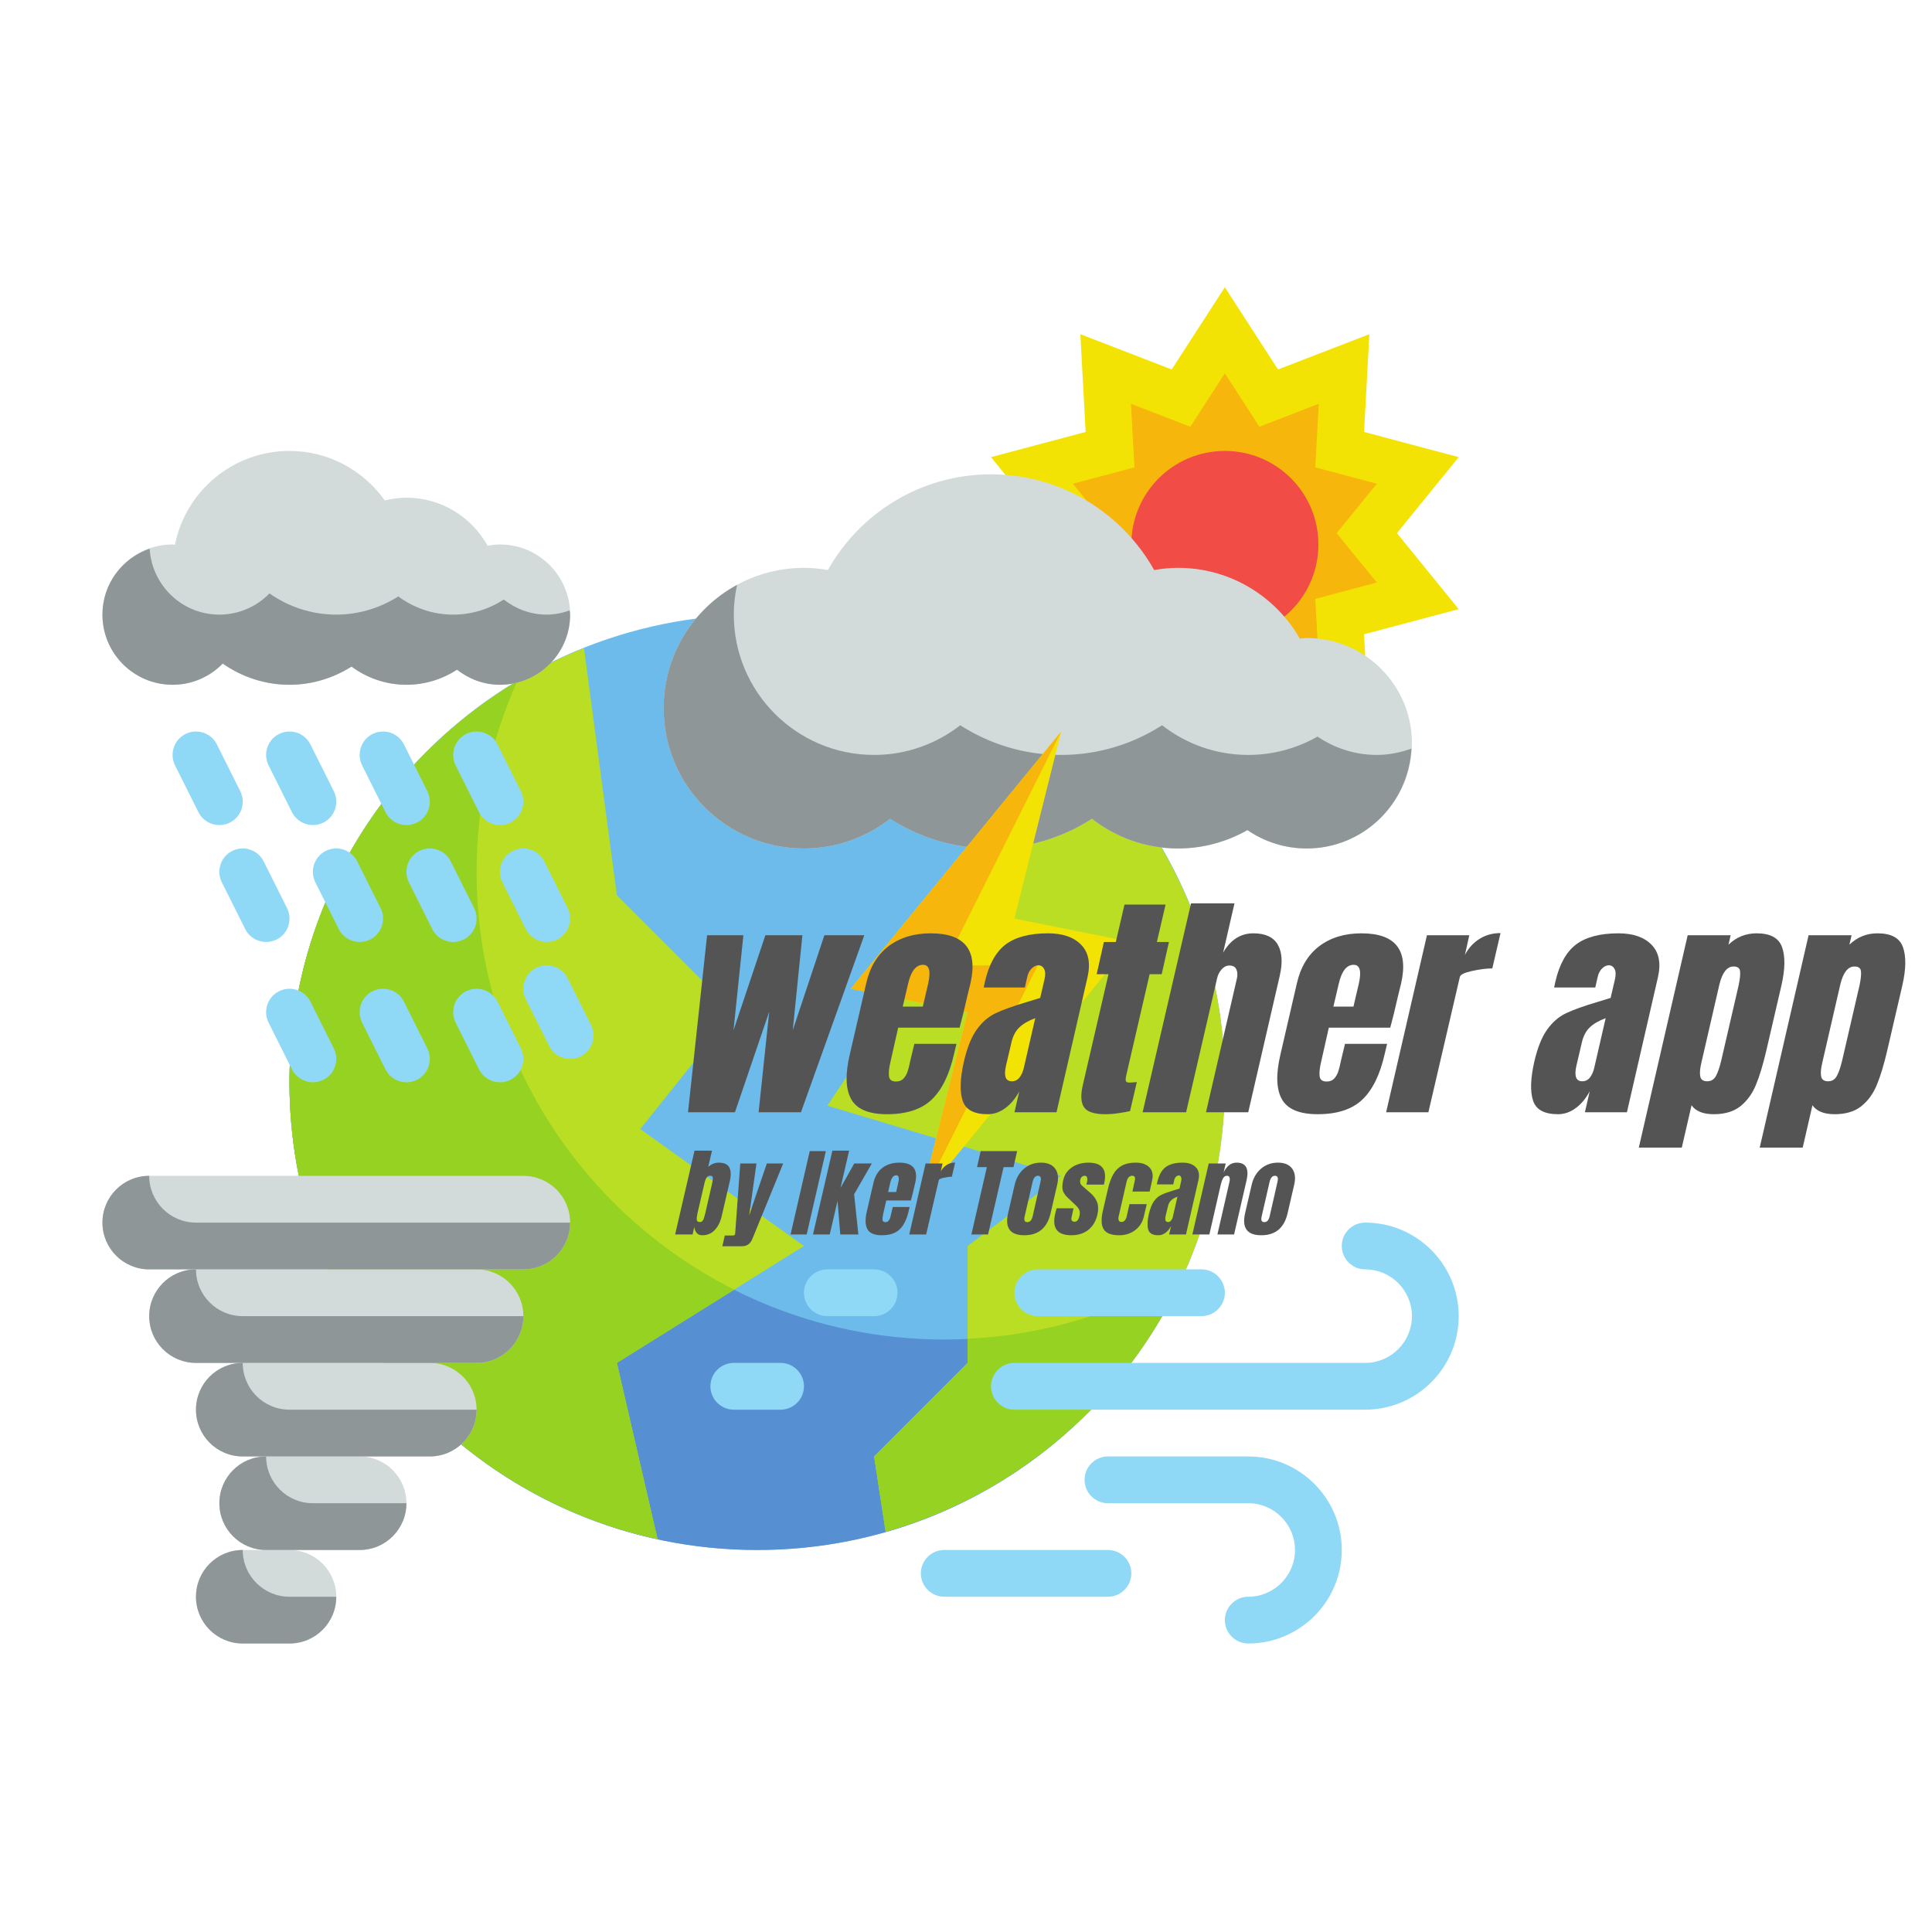 <svg xmlns="http://www.w3.org/2000/svg" xmlns:xlink="http://www.w3.org/1999/xlink" width="500" zoomAndPan="magnify" viewBox="0 0 375 375" height="500" preserveAspectRatio="xMidYMid meet" version="1.0"><defs><g/><clipPath id="a06b0ecc42"><path d="M 192 55.754 L 283.133 55.754 L 283.133 152 L 192 152 Z M 192 55.754 " clip-rule="nonzero"/></clipPath><clipPath id="2a440151fd"><path d="M 19.883 228 L 111 228 L 111 247 L 19.883 247 Z M 19.883 228 " clip-rule="nonzero"/></clipPath><clipPath id="6a1630b2fa"><path d="M 38 300 L 66 300 L 66 319.004 L 38 319.004 Z M 38 300 " clip-rule="nonzero"/></clipPath><clipPath id="d662f4ed18"><path d="M 19.883 228 L 111 228 L 111 247 L 19.883 247 Z M 19.883 228 " clip-rule="nonzero"/></clipPath><clipPath id="d3cf5753a7"><path d="M 38 300 L 66 300 L 66 319.004 L 38 319.004 Z M 38 300 " clip-rule="nonzero"/></clipPath><clipPath id="973714dcc9"><path d="M 19.883 87 L 111 87 L 111 133 L 19.883 133 Z M 19.883 87 " clip-rule="nonzero"/></clipPath><clipPath id="6f0e67c8af"><path d="M 19.883 106 L 111 106 L 111 133 L 19.883 133 Z M 19.883 106 " clip-rule="nonzero"/></clipPath><clipPath id="659435d23d"><path d="M 192 237 L 283.133 237 L 283.133 274 L 192 274 Z M 192 237 " clip-rule="nonzero"/></clipPath><clipPath id="1868c515bd"><path d="M 210 282 L 261 282 L 261 319.004 L 210 319.004 Z M 210 282 " clip-rule="nonzero"/></clipPath></defs><path fill="#6dbbea" d="M 237.746 210.074 C 237.746 260.215 197.109 300.852 146.969 300.852 C 96.828 300.852 56.191 260.215 56.191 210.074 C 56.191 159.934 96.828 119.297 146.969 119.297 C 197.109 119.297 237.746 159.934 237.746 210.074 " fill-opacity="1" fill-rule="nonzero"/><path fill="#578fd3" d="M 183.277 260 C 133.141 260 92.504 219.363 92.504 169.227 C 92.504 156.035 95.375 143.551 100.43 132.242 C 73.957 148.09 56.191 176.973 56.191 210.074 C 56.191 260.215 96.828 300.852 146.969 300.852 C 183.918 300.852 215.652 278.742 229.82 247.059 C 216.203 255.23 200.316 260 183.277 260 " fill-opacity="1" fill-rule="nonzero"/><path fill="#b9de23" d="M 208.188 143.199 L 160.586 214.613 L 205.973 228.23 L 187.816 241.844 L 187.816 264.539 L 169.664 282.695 L 171.914 297.305 C 209.891 286.453 237.746 251.543 237.746 210.074 C 237.746 183.566 226.309 159.793 208.188 143.199 " fill-opacity="1" fill-rule="nonzero"/><path fill="#b9de23" d="M 56.191 210.074 C 56.191 253.566 86.793 289.875 127.625 298.738 L 119.734 264.539 L 156.047 241.844 L 124.273 219.152 L 142.43 196.457 L 119.734 173.762 L 113.352 125.805 C 79.879 139.172 56.191 171.832 56.191 210.074 " fill-opacity="1" fill-rule="nonzero"/><path fill="#95d221" d="M 229.855 247.109 C 219.004 271.348 197.801 289.91 171.879 297.305 L 169.664 282.695 L 187.816 264.539 L 187.816 259.859 C 203.117 259.133 217.461 254.594 229.855 247.109 " fill-opacity="1" fill-rule="nonzero"/><path fill="#95d221" d="M 119.734 264.539 L 127.625 298.723 C 86.777 289.875 56.191 253.566 56.191 210.074 C 56.191 176.938 73.941 148.074 100.395 132.242 C 95.32 143.535 92.504 156.07 92.504 169.227 C 92.504 204.719 112.84 235.41 142.52 250.336 L 119.734 264.539 " fill-opacity="1" fill-rule="nonzero"/><g clip-path="url(#a06b0ecc42)"><path fill="#f3e305" d="M 237.746 55.754 L 248.062 71.711 L 265.793 64.867 L 264.766 83.84 L 283.133 88.73 L 271.148 103.484 L 283.133 118.234 L 264.766 123.109 L 265.793 142.082 L 248.062 135.254 L 237.746 151.211 L 227.426 135.254 L 209.695 142.082 L 210.723 123.109 L 192.355 118.234 L 204.34 103.484 L 192.355 88.73 L 210.723 83.84 L 209.695 64.867 L 227.426 71.711 L 237.746 55.754 " fill-opacity="1" fill-rule="nonzero"/></g><path fill="#f7b60b" d="M 231.043 124.121 L 219.52 128.57 L 220.191 116.25 L 208.242 113.059 L 216.043 103.484 L 208.242 93.891 L 220.191 90.719 L 219.52 78.379 L 231.043 82.828 L 237.746 72.457 L 244.445 82.828 L 255.969 78.379 L 255.297 90.719 L 267.246 93.891 L 259.445 103.484 L 267.246 113.059 L 255.297 116.25 L 255.969 128.57 L 244.445 124.121 L 237.746 134.492 L 231.043 124.121 " fill-opacity="1" fill-rule="nonzero"/><path fill="#f14c46" d="M 255.898 105.68 C 255.898 115.715 247.781 123.836 237.746 123.836 C 227.711 123.836 219.59 115.715 219.59 105.68 C 219.59 95.648 227.711 87.527 237.746 87.527 C 247.781 87.527 255.898 95.648 255.898 105.68 " fill-opacity="1" fill-rule="nonzero"/><path fill="#d2dbda" d="M 156.047 110.219 C 157.625 110.219 159.184 110.379 160.691 110.645 C 166.914 99.566 178.758 92.066 192.355 92.066 C 205.957 92.066 217.797 99.566 224.023 110.645 C 225.527 110.379 227.09 110.219 228.668 110.219 C 238.789 110.219 247.621 115.77 252.316 123.98 C 252.742 123.941 253.188 123.836 253.629 123.836 C 264.906 123.836 274.055 132.984 274.055 144.262 C 274.055 155.539 264.906 164.688 253.629 164.688 C 249.355 164.688 245.387 163.355 242.125 161.121 C 238.152 163.375 233.559 164.688 228.668 164.688 C 222.355 164.688 216.559 162.523 211.949 158.922 C 206.293 162.559 199.574 164.688 192.355 164.688 C 185.141 164.688 178.422 162.559 172.766 158.922 C 168.156 162.523 162.359 164.688 156.047 164.688 C 141.012 164.688 128.812 152.488 128.812 137.453 C 128.812 122.418 141.012 110.219 156.047 110.219 " fill-opacity="1" fill-rule="nonzero"/><path fill="#8f9697" d="M 267.246 146.531 C 262.973 146.531 259.004 145.199 255.738 142.969 C 251.77 145.219 247.176 146.531 242.285 146.531 C 235.973 146.531 230.176 144.367 225.562 140.77 C 219.91 144.402 213.188 146.531 205.973 146.531 C 198.758 146.531 192.039 144.402 186.383 140.77 C 181.773 144.367 175.973 146.531 169.664 146.531 C 154.629 146.531 142.43 134.332 142.43 119.297 C 142.43 117.312 142.66 115.379 143.066 113.52 C 134.574 118.129 128.812 127.117 128.812 137.453 C 128.812 152.488 141.012 164.688 156.047 164.688 C 162.359 164.688 168.156 162.523 172.766 158.922 C 178.422 162.559 185.141 164.688 192.355 164.688 C 199.574 164.688 206.293 162.559 211.949 158.922 C 216.559 162.523 222.355 164.688 228.668 164.688 C 233.559 164.688 238.152 163.375 242.125 161.121 C 245.387 163.355 249.355 164.688 253.629 164.688 C 264.551 164.688 273.383 156.086 273.949 145.309 C 271.84 146.051 269.605 146.531 267.246 146.531 " fill-opacity="1" fill-rule="nonzero"/><path fill="#f3e305" d="M 196.895 178.301 L 205.973 141.992 L 165.125 191.918 L 187.816 196.457 L 178.738 232.77 L 219.59 182.84 L 196.895 178.301 " fill-opacity="1" fill-rule="nonzero"/><path fill="#f7b60b" d="M 201.434 187.379 L 183.277 187.379 L 205.973 141.992 L 165.125 191.918 L 187.816 196.457 L 178.738 232.77 L 201.434 187.379 " fill-opacity="1" fill-rule="nonzero"/><path fill="#d2dbda" d="M 92.504 264.539 L 38.039 264.539 C 33.02 264.539 28.961 260.48 28.961 255.461 C 28.961 250.445 33.02 246.383 38.039 246.383 L 92.504 246.383 C 97.52 246.383 101.582 250.445 101.582 255.461 C 101.582 260.48 97.52 264.539 92.504 264.539 " fill-opacity="1" fill-rule="nonzero"/><g clip-path="url(#2a440151fd)"><path fill="#d2dbda" d="M 101.582 246.383 L 28.961 246.383 C 23.941 246.383 19.883 242.324 19.883 237.305 C 19.883 232.289 23.941 228.23 28.961 228.23 L 101.582 228.23 C 106.598 228.23 110.66 232.289 110.66 237.305 C 110.66 242.324 106.598 246.383 101.582 246.383 " fill-opacity="1" fill-rule="nonzero"/></g><path fill="#d2dbda" d="M 83.426 282.695 L 47.113 282.695 C 42.098 282.695 38.039 278.633 38.039 273.617 C 38.039 268.598 42.098 264.539 47.113 264.539 L 83.426 264.539 C 88.441 264.539 92.504 268.598 92.504 273.617 C 92.504 278.633 88.441 282.695 83.426 282.695 " fill-opacity="1" fill-rule="nonzero"/><path fill="#d2dbda" d="M 69.809 300.852 L 51.652 300.852 C 46.637 300.852 42.578 296.789 42.578 291.773 C 42.578 286.754 46.637 282.695 51.652 282.695 L 69.809 282.695 C 74.828 282.695 78.887 286.754 78.887 291.773 C 78.887 296.789 74.828 300.852 69.809 300.852 " fill-opacity="1" fill-rule="nonzero"/><g clip-path="url(#6a1630b2fa)"><path fill="#d2dbda" d="M 56.191 319.004 L 47.113 319.004 C 42.098 319.004 38.039 314.945 38.039 309.926 C 38.039 304.91 42.098 300.852 47.113 300.852 L 56.191 300.852 C 61.211 300.852 65.27 304.91 65.27 309.926 C 65.27 314.945 61.211 319.004 56.191 319.004 " fill-opacity="1" fill-rule="nonzero"/></g><path fill="#8f9697" d="M 38.039 246.383 C 33.02 246.383 28.961 250.445 28.961 255.461 C 28.961 260.48 33.02 264.539 38.039 264.539 L 92.504 264.539 C 97.52 264.539 101.582 260.48 101.582 255.461 L 47.113 255.461 C 42.098 255.461 38.039 251.402 38.039 246.383 " fill-opacity="1" fill-rule="nonzero"/><g clip-path="url(#d662f4ed18)"><path fill="#8f9697" d="M 28.961 228.23 C 23.941 228.23 19.883 232.289 19.883 237.305 C 19.883 242.324 23.941 246.383 28.961 246.383 L 101.582 246.383 C 106.598 246.383 110.66 242.324 110.66 237.305 L 38.039 237.305 C 33.02 237.305 28.961 233.246 28.961 228.23 " fill-opacity="1" fill-rule="nonzero"/></g><path fill="#8f9697" d="M 47.113 264.539 C 42.098 264.539 38.039 268.598 38.039 273.617 C 38.039 278.633 42.098 282.695 47.113 282.695 L 83.426 282.695 C 88.441 282.695 92.504 278.633 92.504 273.617 L 56.191 273.617 C 51.176 273.617 47.113 269.559 47.113 264.539 " fill-opacity="1" fill-rule="nonzero"/><path fill="#8f9697" d="M 51.652 282.695 C 46.637 282.695 42.578 286.754 42.578 291.773 C 42.578 296.789 46.637 300.852 51.652 300.852 L 69.809 300.852 C 74.828 300.852 78.887 296.789 78.887 291.773 L 60.73 291.773 C 55.715 291.773 51.652 287.711 51.652 282.695 " fill-opacity="1" fill-rule="nonzero"/><g clip-path="url(#d3cf5753a7)"><path fill="#8f9697" d="M 47.113 300.852 C 42.098 300.852 38.039 304.91 38.039 309.926 C 38.039 314.945 42.098 319.004 47.113 319.004 L 56.191 319.004 C 61.211 319.004 65.27 314.945 65.27 309.926 L 56.191 309.926 C 51.176 309.926 47.113 305.867 47.113 300.852 " fill-opacity="1" fill-rule="nonzero"/></g><g clip-path="url(#973714dcc9)"><path fill="#d2dbda" d="M 97.043 105.68 C 96.227 105.68 95.43 105.789 94.648 105.93 C 91.547 100.379 85.695 96.605 78.887 96.605 C 77.434 96.605 76.031 96.816 74.684 97.137 C 70.57 91.34 63.836 87.527 56.191 87.527 C 45.199 87.527 36.035 95.344 33.961 105.734 C 33.801 105.719 33.66 105.68 33.5 105.68 C 25.98 105.68 19.883 111.781 19.883 119.297 C 19.883 126.816 25.98 132.914 33.5 132.914 C 37.312 132.914 40.75 131.336 43.23 128.801 C 46.902 131.371 51.371 132.914 56.191 132.914 C 60.625 132.914 64.738 131.586 68.23 129.387 C 71.227 131.586 74.879 132.914 78.887 132.914 C 82.504 132.914 85.871 131.832 88.707 129.988 C 91.016 131.797 93.887 132.914 97.043 132.914 C 104.559 132.914 110.66 126.816 110.66 119.297 C 110.66 111.781 104.559 105.68 97.043 105.68 " fill-opacity="1" fill-rule="nonzero"/></g><g clip-path="url(#6f0e67c8af)"><path fill="#8f9697" d="M 106.121 119.297 C 102.965 119.297 100.09 118.18 97.785 116.371 C 94.949 118.215 91.582 119.297 87.965 119.297 C 83.957 119.297 80.305 117.969 77.309 115.77 C 73.816 117.969 69.703 119.297 65.27 119.297 C 60.43 119.297 55.98 117.754 52.309 115.184 C 49.828 117.719 46.387 119.297 42.578 119.297 C 35.344 119.297 29.473 113.625 29.047 106.496 C 23.73 108.34 19.883 113.34 19.883 119.297 C 19.883 126.816 25.98 132.914 33.5 132.914 C 37.312 132.914 40.75 131.336 43.23 128.801 C 46.902 131.371 51.371 132.914 56.191 132.914 C 60.625 132.914 64.738 131.586 68.23 129.387 C 71.227 131.586 74.879 132.914 78.887 132.914 C 82.504 132.914 85.871 131.832 88.707 129.988 C 91.016 131.797 93.887 132.914 97.043 132.914 C 104.559 132.914 110.66 126.816 110.66 119.297 C 110.66 119.016 110.586 118.766 110.57 118.48 C 109.168 118.98 107.68 119.297 106.121 119.297 " fill-opacity="1" fill-rule="nonzero"/></g><g clip-path="url(#659435d23d)"><path fill="#90d9f6" d="M 264.977 273.617 L 196.895 273.617 C 194.395 273.617 192.355 271.578 192.355 269.078 C 192.355 266.578 194.395 264.539 196.895 264.539 L 264.977 264.539 C 269.977 264.539 274.055 260.461 274.055 255.461 C 274.055 250.461 269.977 246.383 264.977 246.383 C 262.477 246.383 260.438 244.344 260.438 241.844 C 260.438 239.344 262.477 237.305 264.977 237.305 C 274.996 237.305 283.133 245.445 283.133 255.461 C 283.133 265.48 274.996 273.617 264.977 273.617 " fill-opacity="1" fill-rule="nonzero"/></g><path fill="#90d9f6" d="M 215.051 309.926 L 183.277 309.926 C 180.777 309.926 178.738 307.887 178.738 305.387 C 178.738 302.887 180.777 300.852 183.277 300.852 L 215.051 300.852 C 217.551 300.852 219.59 302.887 219.59 305.387 C 219.59 307.887 217.551 309.926 215.051 309.926 " fill-opacity="1" fill-rule="nonzero"/><path fill="#90d9f6" d="M 233.207 255.461 L 201.434 255.461 C 198.934 255.461 196.895 253.422 196.895 250.922 C 196.895 248.422 198.934 246.383 201.434 246.383 L 233.207 246.383 C 235.707 246.383 237.746 248.422 237.746 250.922 C 237.746 253.422 235.707 255.461 233.207 255.461 " fill-opacity="1" fill-rule="nonzero"/><g clip-path="url(#1868c515bd)"><path fill="#90d9f6" d="M 242.285 319.004 C 239.785 319.004 237.746 316.965 237.746 314.465 C 237.746 311.965 239.785 309.926 242.285 309.926 C 247.281 309.926 251.359 305.848 251.359 300.852 C 251.359 295.852 247.281 291.773 242.285 291.773 L 215.051 291.773 C 212.551 291.773 210.512 289.734 210.512 287.234 C 210.512 284.734 212.551 282.695 215.051 282.695 L 242.285 282.695 C 252.301 282.695 260.438 290.832 260.438 300.852 C 260.438 310.867 252.301 319.004 242.285 319.004 " fill-opacity="1" fill-rule="nonzero"/></g><path fill="#90d9f6" d="M 151.508 273.617 L 142.43 273.617 C 139.93 273.617 137.891 271.578 137.891 269.078 C 137.891 266.578 139.93 264.539 142.43 264.539 L 151.508 264.539 C 154.008 264.539 156.047 266.578 156.047 269.078 C 156.047 271.578 154.008 273.617 151.508 273.617 " fill-opacity="1" fill-rule="nonzero"/><path fill="#90d9f6" d="M 169.664 255.461 L 160.586 255.461 C 158.086 255.461 156.047 253.422 156.047 250.922 C 156.047 248.422 158.086 246.383 160.586 246.383 L 169.664 246.383 C 172.164 246.383 174.203 248.422 174.203 250.922 C 174.203 253.422 172.164 255.461 169.664 255.461 " fill-opacity="1" fill-rule="nonzero"/><path fill="#90d9f6" d="M 42.578 160.148 C 40.91 160.148 39.312 159.227 38.516 157.648 L 33.977 148.57 C 32.859 146.316 33.766 143.586 36 142.469 C 38.25 141.336 40.98 142.258 42.098 144.492 L 46.637 153.57 C 47.754 155.82 46.848 158.551 44.613 159.668 C 43.961 159.988 43.27 160.148 42.578 160.148 " fill-opacity="1" fill-rule="nonzero"/><path fill="#90d9f6" d="M 60.73 160.148 C 59.066 160.148 57.469 159.227 56.672 157.648 L 52.133 148.57 C 51.016 146.316 51.918 143.586 54.152 142.469 C 56.406 141.336 59.137 142.258 60.254 144.492 L 64.793 153.57 C 65.91 155.82 65.004 158.551 62.77 159.668 C 62.113 159.988 61.422 160.148 60.73 160.148 " fill-opacity="1" fill-rule="nonzero"/><path fill="#90d9f6" d="M 78.887 160.148 C 77.219 160.148 75.625 159.227 74.828 157.648 L 70.289 148.57 C 69.172 146.316 70.074 143.586 72.309 142.469 C 74.562 141.336 77.289 142.258 78.406 144.492 L 82.945 153.57 C 84.062 155.82 83.16 158.551 80.926 159.668 C 80.27 159.988 79.578 160.148 78.887 160.148 " fill-opacity="1" fill-rule="nonzero"/><path fill="#90d9f6" d="M 97.043 160.148 C 95.375 160.148 93.781 159.227 92.98 157.648 L 88.441 148.57 C 87.324 146.316 88.23 143.586 90.465 142.469 C 92.715 141.336 95.445 142.258 96.562 144.492 L 101.102 153.57 C 102.219 155.82 101.316 158.551 99.082 159.668 C 98.426 159.988 97.734 160.148 97.043 160.148 " fill-opacity="1" fill-rule="nonzero"/><path fill="#90d9f6" d="M 51.652 182.84 C 49.988 182.84 48.391 181.918 47.594 180.34 L 43.055 171.262 C 41.938 169.012 42.844 166.281 45.078 165.164 C 47.328 164.047 50.059 164.953 51.176 167.188 L 55.715 176.262 C 56.832 178.516 55.926 181.246 53.691 182.363 C 53.035 182.68 52.344 182.84 51.652 182.84 " fill-opacity="1" fill-rule="nonzero"/><path fill="#90d9f6" d="M 69.809 182.84 C 68.141 182.84 66.547 181.918 65.75 180.34 L 61.211 171.262 C 60.094 169.012 60.996 166.281 63.23 165.164 C 65.484 164.047 68.215 164.953 69.332 167.188 L 73.871 176.262 C 74.984 178.516 74.082 181.246 71.848 182.363 C 71.191 182.68 70.5 182.84 69.809 182.84 " fill-opacity="1" fill-rule="nonzero"/><path fill="#90d9f6" d="M 87.965 182.84 C 86.297 182.84 84.703 181.918 83.902 180.34 L 79.367 171.262 C 78.25 169.012 79.152 166.281 81.387 165.164 C 83.637 164.047 86.367 164.953 87.484 167.188 L 92.023 176.262 C 93.141 178.516 92.238 181.246 90.004 182.363 C 89.348 182.68 88.656 182.84 87.965 182.84 " fill-opacity="1" fill-rule="nonzero"/><path fill="#90d9f6" d="M 106.121 182.84 C 104.453 182.84 102.855 181.918 102.059 180.34 L 97.52 171.262 C 96.402 169.012 97.309 166.281 99.543 165.164 C 101.793 164.047 104.523 164.953 105.641 167.188 L 110.18 176.262 C 111.297 178.516 110.391 181.246 108.16 182.363 C 107.504 182.68 106.812 182.84 106.121 182.84 " fill-opacity="1" fill-rule="nonzero"/><path fill="#90d9f6" d="M 60.73 210.074 C 59.066 210.074 57.469 209.152 56.672 207.574 L 52.133 198.496 C 51.016 196.246 51.918 193.516 54.152 192.398 C 56.406 191.281 59.137 192.184 60.254 194.418 L 64.793 203.496 C 65.91 205.746 65.004 208.477 62.77 209.594 C 62.113 209.914 61.422 210.074 60.73 210.074 " fill-opacity="1" fill-rule="nonzero"/><path fill="#90d9f6" d="M 78.887 210.074 C 77.219 210.074 75.625 209.152 74.828 207.574 L 70.289 198.496 C 69.172 196.246 70.074 193.516 72.309 192.398 C 74.562 191.281 77.289 192.184 78.406 194.418 L 82.945 203.496 C 84.062 205.746 83.16 208.477 80.926 209.594 C 80.27 209.914 79.578 210.074 78.887 210.074 " fill-opacity="1" fill-rule="nonzero"/><path fill="#90d9f6" d="M 97.043 210.074 C 95.375 210.074 93.781 209.152 92.98 207.574 L 88.441 198.496 C 87.324 196.246 88.23 193.516 90.465 192.398 C 92.715 191.281 95.445 192.184 96.562 194.418 L 101.102 203.496 C 102.219 205.746 101.316 208.477 99.082 209.594 C 98.426 209.914 97.734 210.074 97.043 210.074 " fill-opacity="1" fill-rule="nonzero"/><path fill="#90d9f6" d="M 110.66 205.535 C 108.992 205.535 107.395 204.613 106.598 203.035 L 102.059 193.957 C 100.941 191.707 101.848 188.977 104.082 187.859 C 106.332 186.723 109.062 187.645 110.18 189.879 L 114.719 198.957 C 115.836 201.207 114.93 203.938 112.695 205.055 C 112.043 205.375 111.352 205.535 110.66 205.535 " fill-opacity="1" fill-rule="nonzero"/><g fill="#545454" fill-opacity="1"><g transform="translate(132.23, 215.892)"><g><path d="M 1.312 0 L 5.016 -34.359 L 12.062 -34.359 L 10.141 -15.906 L 16.328 -34.359 L 23.516 -34.359 L 21.641 -15.906 L 27.781 -34.359 L 35.531 -34.359 L 23.234 0 L 15.016 0 L 17.078 -19.531 L 10.422 0 Z M 1.312 0 "/></g></g></g><g fill="#545454" fill-opacity="1"><g transform="translate(164.896, 215.892)"><g><path d="M 7.281 0.375 C 3.738 0.375 1.422 -0.594 0.328 -2.531 C -0.766 -4.469 -0.859 -7.363 0.047 -11.219 L 3.234 -25.016 C 3.953 -28.18 5.406 -30.594 7.594 -32.25 C 9.789 -33.906 12.516 -34.734 15.766 -34.734 C 22.367 -34.734 24.938 -31.492 23.469 -25.016 L 22.859 -22.531 C 22.297 -20.031 21.797 -17.992 21.359 -16.422 L 9.438 -16.422 L 7.938 -9.766 C 7.656 -8.578 7.562 -7.645 7.656 -6.969 C 7.75 -6.301 8.203 -5.969 9.016 -5.969 C 9.641 -5.969 10.125 -6.156 10.469 -6.531 C 10.812 -6.906 11.066 -7.332 11.234 -7.812 C 11.41 -8.301 11.594 -9.016 11.781 -9.953 L 12.578 -13.281 L 20.75 -13.281 L 20.281 -11.312 C 19.375 -7.301 17.926 -4.348 15.938 -2.453 C 13.945 -0.566 11.062 0.375 7.281 0.375 Z M 14.219 -20.516 L 15.25 -24.922 C 15.812 -27.391 15.484 -28.625 14.266 -28.625 C 12.891 -28.625 11.922 -27.391 11.359 -24.922 L 10.328 -20.516 Z M 14.219 -20.516 "/></g></g></g><g fill="#545454" fill-opacity="1"><g transform="translate(187.8, 215.892)"><g><path d="M 3.891 0.375 C 1.234 0.375 -0.379 -0.504 -0.953 -2.266 C -1.535 -4.035 -1.453 -6.566 -0.703 -9.859 C -0.078 -12.547 0.75 -14.609 1.781 -16.047 C 2.812 -17.492 4.031 -18.551 5.438 -19.219 C 6.852 -19.895 8.938 -20.641 11.688 -21.453 L 14.125 -22.203 L 14.125 -22.297 L 14.922 -25.719 C 15.141 -26.625 15.125 -27.316 14.875 -27.797 C 14.625 -28.285 14.25 -28.531 13.75 -28.531 C 13.312 -28.531 12.879 -28.328 12.453 -27.922 C 12.035 -27.516 11.75 -26.969 11.594 -26.281 L 11.125 -24.219 L 3.141 -24.219 L 3.375 -25.344 C 4.156 -28.727 5.5 -31.141 7.406 -32.578 C 9.32 -34.016 12.062 -34.734 15.625 -34.734 C 18.477 -34.734 20.625 -33.988 22.062 -32.5 C 23.5 -31.02 23.906 -28.914 23.281 -26.188 L 17.266 0 L 9.109 0 L 10.047 -4.078 C 9.297 -2.672 8.383 -1.578 7.312 -0.797 C 6.25 -0.016 5.109 0.375 3.891 0.375 Z M 8.594 -6.016 C 9.219 -6.016 9.723 -6.27 10.109 -6.781 C 10.504 -7.301 10.781 -7.938 10.938 -8.688 L 13.141 -18.266 C 11.828 -17.785 10.797 -17.188 10.047 -16.469 C 9.297 -15.75 8.781 -14.75 8.5 -13.469 L 7.469 -9.062 C 7 -7.031 7.375 -6.016 8.594 -6.016 Z M 8.594 -6.016 "/></g></g></g><g fill="#545454" fill-opacity="1"><g transform="translate(210.469, 215.892)"><g><path d="M 4.078 0.375 C 1.922 0.375 0.539 -0.078 -0.062 -0.984 C -0.676 -1.891 -0.75 -3.344 -0.281 -5.344 L 4.688 -26.797 L 2.391 -26.797 L 3.797 -33.047 L 6.109 -33.047 L 7.797 -40.312 L 15.766 -40.312 L 14.078 -33.047 L 16.422 -33.047 L 15.016 -26.797 L 12.672 -26.797 L 8.219 -7.516 C 8.062 -6.922 8 -6.477 8.031 -6.188 C 8.062 -5.906 8.281 -5.766 8.688 -5.766 C 9 -5.766 9.301 -5.781 9.594 -5.812 C 9.895 -5.844 10.094 -5.859 10.188 -5.859 L 8.875 -0.234 C 8.375 -0.109 7.66 0.02 6.734 0.156 C 5.805 0.301 4.922 0.375 4.078 0.375 Z M 4.078 0.375 "/></g></g></g><g fill="#545454" fill-opacity="1"><g transform="translate(224.784, 215.892)"><g><path d="M 6.391 -40.547 L 14.828 -40.547 L 12.625 -30.984 C 14.062 -33.484 16.02 -34.734 18.5 -34.734 C 20.812 -34.734 22.391 -34 23.234 -32.531 C 24.078 -31.062 24.203 -29.039 23.609 -26.469 L 17.5 0 L 9.297 0 L 15.297 -25.953 C 15.453 -26.703 15.41 -27.312 15.172 -27.781 C 14.941 -28.25 14.5 -28.484 13.844 -28.484 C 13.281 -28.484 12.781 -28.238 12.344 -27.75 C 11.906 -27.27 11.609 -26.688 11.453 -26 L 5.438 0 L -3 0 Z M 6.391 -40.547 "/></g></g></g><g fill="#545454" fill-opacity="1"><g transform="translate(248.486, 215.892)"><g><path d="M 7.281 0.375 C 3.738 0.375 1.422 -0.594 0.328 -2.531 C -0.766 -4.469 -0.859 -7.363 0.047 -11.219 L 3.234 -25.016 C 3.953 -28.18 5.406 -30.594 7.594 -32.25 C 9.789 -33.906 12.516 -34.734 15.766 -34.734 C 22.367 -34.734 24.938 -31.492 23.469 -25.016 L 22.859 -22.531 C 22.297 -20.031 21.797 -17.992 21.359 -16.422 L 9.438 -16.422 L 7.938 -9.766 C 7.656 -8.578 7.562 -7.645 7.656 -6.969 C 7.75 -6.301 8.203 -5.969 9.016 -5.969 C 9.641 -5.969 10.125 -6.156 10.469 -6.531 C 10.812 -6.906 11.066 -7.332 11.234 -7.812 C 11.41 -8.301 11.594 -9.016 11.781 -9.953 L 12.578 -13.281 L 20.75 -13.281 L 20.281 -11.312 C 19.375 -7.301 17.926 -4.348 15.938 -2.453 C 13.945 -0.566 11.062 0.375 7.281 0.375 Z M 14.219 -20.516 L 15.25 -24.922 C 15.812 -27.391 15.484 -28.625 14.266 -28.625 C 12.891 -28.625 11.922 -27.391 11.359 -24.922 L 10.328 -20.516 Z M 14.219 -20.516 "/></g></g></g><g fill="#545454" fill-opacity="1"><g transform="translate(271.39, 215.892)"><g><path d="M 5.578 -34.359 L 13.797 -34.359 L 12.953 -30.562 C 13.672 -31.906 14.625 -32.941 15.812 -33.672 C 17 -34.41 18.348 -34.781 19.859 -34.781 L 18.266 -27.922 C 17.098 -27.922 15.781 -27.754 14.312 -27.422 C 12.844 -27.098 12.062 -26.719 11.969 -26.281 L 5.859 0 L -2.344 0 Z M 5.578 -34.359 "/></g></g></g><g fill="#545454" fill-opacity="1"><g transform="translate(287.535, 215.892)"><g/></g></g><g fill="#545454" fill-opacity="1"><g transform="translate(298.518, 215.892)"><g><path d="M 3.891 0.375 C 1.234 0.375 -0.379 -0.504 -0.953 -2.266 C -1.535 -4.035 -1.453 -6.566 -0.703 -9.859 C -0.078 -12.547 0.75 -14.609 1.781 -16.047 C 2.812 -17.492 4.031 -18.551 5.438 -19.219 C 6.852 -19.895 8.938 -20.641 11.688 -21.453 L 14.125 -22.203 L 14.125 -22.297 L 14.922 -25.719 C 15.141 -26.625 15.125 -27.316 14.875 -27.797 C 14.625 -28.285 14.25 -28.531 13.75 -28.531 C 13.312 -28.531 12.879 -28.328 12.453 -27.922 C 12.035 -27.516 11.75 -26.969 11.594 -26.281 L 11.125 -24.219 L 3.141 -24.219 L 3.375 -25.344 C 4.156 -28.727 5.5 -31.141 7.406 -32.578 C 9.32 -34.016 12.062 -34.734 15.625 -34.734 C 18.477 -34.734 20.625 -33.988 22.062 -32.5 C 23.5 -31.02 23.906 -28.914 23.281 -26.188 L 17.266 0 L 9.109 0 L 10.047 -4.078 C 9.297 -2.672 8.383 -1.578 7.312 -0.797 C 6.25 -0.016 5.109 0.375 3.891 0.375 Z M 8.594 -6.016 C 9.219 -6.016 9.723 -6.27 10.109 -6.781 C 10.504 -7.301 10.781 -7.938 10.938 -8.688 L 13.141 -18.266 C 11.828 -17.785 10.797 -17.188 10.047 -16.469 C 9.297 -15.75 8.781 -14.75 8.5 -13.469 L 7.469 -9.062 C 7 -7.031 7.375 -6.016 8.594 -6.016 Z M 8.594 -6.016 "/></g></g></g><g fill="#545454" fill-opacity="1"><g transform="translate(321.187, 215.892)"><g><path d="M 6.391 -34.359 L 14.734 -34.359 L 14.312 -32.531 C 15.844 -34 17.66 -34.734 19.766 -34.734 C 22.422 -34.734 24.066 -33.844 24.703 -32.062 C 25.348 -30.281 25.312 -27.805 24.594 -24.641 L 21.641 -11.922 C 21.016 -9.234 20.348 -7.035 19.641 -5.328 C 18.941 -3.617 17.941 -2.238 16.641 -1.188 C 15.336 -0.145 13.609 0.375 11.453 0.375 C 9.391 0.375 7.953 -0.203 7.141 -1.359 L 5.25 6.859 L -3.094 6.859 Z M 10.188 -6.016 C 10.938 -6.016 11.5 -6.359 11.875 -7.047 C 12.25 -7.734 12.594 -8.734 12.906 -10.047 L 16.281 -24.641 C 16.531 -25.828 16.625 -26.734 16.562 -27.359 C 16.5 -27.984 16.078 -28.297 15.297 -28.297 C 14.016 -28.297 13.094 -27.109 12.531 -24.734 L 9.062 -9.672 C 8.781 -8.516 8.703 -7.613 8.828 -6.969 C 8.953 -6.332 9.406 -6.016 10.188 -6.016 Z M 10.188 -6.016 "/></g></g></g><g fill="#545454" fill-opacity="1"><g transform="translate(344.654, 215.892)"><g><path d="M 6.391 -34.359 L 14.734 -34.359 L 14.312 -32.531 C 15.844 -34 17.66 -34.734 19.766 -34.734 C 22.422 -34.734 24.066 -33.844 24.703 -32.062 C 25.348 -30.281 25.312 -27.805 24.594 -24.641 L 21.641 -11.922 C 21.016 -9.234 20.348 -7.035 19.641 -5.328 C 18.941 -3.617 17.941 -2.238 16.641 -1.188 C 15.336 -0.145 13.609 0.375 11.453 0.375 C 9.391 0.375 7.953 -0.203 7.141 -1.359 L 5.25 6.859 L -3.094 6.859 Z M 10.188 -6.016 C 10.938 -6.016 11.5 -6.359 11.875 -7.047 C 12.25 -7.734 12.594 -8.734 12.906 -10.047 L 16.281 -24.641 C 16.531 -25.828 16.625 -26.734 16.562 -27.359 C 16.5 -27.984 16.078 -28.297 15.297 -28.297 C 14.016 -28.297 13.094 -27.109 12.531 -24.734 L 9.062 -9.672 C 8.781 -8.516 8.703 -7.613 8.828 -6.969 C 8.953 -6.332 9.406 -6.016 10.188 -6.016 Z M 10.188 -6.016 "/></g></g></g><g fill="#545454" fill-opacity="1"><g transform="translate(132.23, 239.606)"><g><path d="M 4.094 0.156 C 3.195 0.156 2.676 -0.383 2.531 -1.469 L 2.203 0 L -1.188 0 L 2.578 -16.266 L 5.969 -16.266 L 5.234 -13.125 C 5.879 -13.664 6.555 -13.938 7.266 -13.938 C 8.328 -13.938 9.02 -13.617 9.344 -12.984 C 9.664 -12.348 9.688 -11.438 9.406 -10.25 L 7.859 -3.594 C 7.609 -2.469 7.16 -1.562 6.516 -0.875 C 5.879 -0.188 5.07 0.156 4.094 0.156 Z M 3.594 -2.406 C 3.82 -2.406 4 -2.477 4.125 -2.625 C 4.25 -2.77 4.344 -2.953 4.406 -3.172 C 4.477 -3.391 4.57 -3.734 4.688 -4.203 L 6 -9.938 C 6.113 -10.426 6.156 -10.789 6.125 -11.031 C 6.094 -11.27 5.93 -11.391 5.641 -11.391 C 5.328 -11.391 5.086 -11.27 4.922 -11.031 C 4.754 -10.789 4.617 -10.441 4.516 -9.984 L 3.172 -4.203 C 3.035 -3.598 2.984 -3.145 3.016 -2.844 C 3.047 -2.551 3.238 -2.406 3.594 -2.406 Z M 3.594 -2.406 "/></g></g></g><g fill="#545454" fill-opacity="1"><g transform="translate(141.656, 239.606)"><g><path d="M -0.969 0.203 L 0.625 0.203 C 0.844 0.203 0.977 0.109 1.031 -0.078 C 1.039 -0.16 1.047 -0.227 1.047 -0.281 L 2.031 -13.781 L 5.172 -13.781 L 4.234 -7.062 L 3.75 -3.641 L 4.891 -7.062 L 7.188 -13.781 L 10.359 -13.781 L 4.438 0.719 C 4.227 1.258 3.957 1.656 3.625 1.906 C 3.289 2.164 2.832 2.297 2.25 2.297 L -1.453 2.297 Z M -0.969 0.203 "/></g></g></g><g fill="#545454" fill-opacity="1"><g transform="translate(150.33, 239.606)"><g/></g></g><g fill="#545454" fill-opacity="1"><g transform="translate(154.732, 239.606)"><g><path d="M -1.281 0 L 2.438 -16.172 L 5.562 -16.172 L 1.844 0 Z M -1.281 0 "/></g></g></g><g fill="#545454" fill-opacity="1"><g transform="translate(159.003, 239.606)"><g><path d="M -1.203 0 L 2.562 -16.266 L 5.812 -16.266 L 4.141 -9.031 L 6.812 -13.781 L 10.219 -13.781 L 6.781 -7.797 L 7.609 0 L 4.094 0 L 3.562 -6.5 L 2.047 0 Z M -1.203 0 "/></g></g></g><g fill="#545454" fill-opacity="1"><g transform="translate(168.242, 239.606)"><g><path d="M 2.922 0.156 C 1.492 0.156 0.562 -0.234 0.125 -1.016 C -0.312 -1.797 -0.348 -2.957 0.016 -4.5 L 1.297 -10.031 C 1.586 -11.301 2.172 -12.27 3.047 -12.938 C 3.922 -13.602 5.016 -13.938 6.328 -13.938 C 8.973 -13.938 10 -12.633 9.406 -10.031 L 9.172 -9.031 C 8.941 -8.031 8.738 -7.219 8.562 -6.594 L 3.781 -6.594 L 3.172 -3.922 C 3.066 -3.441 3.031 -3.066 3.062 -2.797 C 3.102 -2.523 3.285 -2.391 3.609 -2.391 C 3.859 -2.391 4.051 -2.461 4.188 -2.609 C 4.332 -2.766 4.438 -2.938 4.5 -3.125 C 4.57 -3.32 4.645 -3.609 4.719 -3.984 L 5.047 -5.328 L 8.312 -5.328 L 8.125 -4.531 C 7.758 -2.926 7.176 -1.742 6.375 -0.984 C 5.582 -0.223 4.43 0.156 2.922 0.156 Z M 5.703 -8.234 L 6.109 -10 C 6.336 -10.988 6.207 -11.484 5.719 -11.484 C 5.164 -11.484 4.773 -10.988 4.547 -10 L 4.141 -8.234 Z M 5.703 -8.234 "/></g></g></g><g fill="#545454" fill-opacity="1"><g transform="translate(177.423, 239.606)"><g><path d="M 2.234 -13.781 L 5.531 -13.781 L 5.188 -12.25 C 5.477 -12.789 5.863 -13.207 6.344 -13.5 C 6.82 -13.801 7.363 -13.953 7.969 -13.953 L 7.328 -11.203 C 6.859 -11.203 6.328 -11.133 5.734 -11 C 5.148 -10.875 4.836 -10.723 4.797 -10.547 L 2.344 0 L -0.938 0 Z M 2.234 -13.781 "/></g></g></g><g fill="#545454" fill-opacity="1"><g transform="translate(183.896, 239.606)"><g/></g></g><g fill="#545454" fill-opacity="1"><g transform="translate(188.298, 239.606)"><g><path d="M 0.25 0 L 3.25 -13.062 L 1.344 -13.062 L 2.047 -16.172 L 9.125 -16.172 L 8.422 -13.062 L 6.5 -13.062 L 3.484 0 Z M 0.25 0 "/></g></g></g><g fill="#545454" fill-opacity="1"><g transform="translate(195.749, 239.606)"><g><path d="M 3.062 0.156 C 0.312 0.156 -0.734 -1.27 -0.078 -4.125 L 1.203 -9.656 C 1.504 -10.957 2.109 -11.992 3.016 -12.766 C 3.93 -13.547 5.023 -13.938 6.297 -13.938 C 7.578 -13.938 8.5 -13.547 9.062 -12.766 C 9.625 -11.992 9.754 -10.957 9.453 -9.656 L 8.172 -4.125 C 7.516 -1.27 5.812 0.156 3.062 0.156 Z M 3.656 -2.391 C 3.914 -2.391 4.129 -2.484 4.297 -2.672 C 4.461 -2.859 4.586 -3.117 4.672 -3.453 L 6.203 -10.188 C 6.398 -10.988 6.238 -11.391 5.719 -11.391 C 5.207 -11.391 4.859 -10.988 4.672 -10.188 L 3.125 -3.453 C 3.051 -3.117 3.051 -2.859 3.125 -2.672 C 3.207 -2.484 3.383 -2.391 3.656 -2.391 Z M 3.656 -2.391 "/></g></g></g><g fill="#545454" fill-opacity="1"><g transform="translate(205.1, 239.606)"><g><path d="M 2.844 0.156 C 0.113 0.156 -0.93 -1.223 -0.297 -3.984 L -0.016 -5.078 L 3.266 -5.078 L 2.922 -3.469 C 2.836 -3.133 2.836 -2.883 2.922 -2.719 C 3.016 -2.551 3.207 -2.469 3.5 -2.469 C 3.938 -2.469 4.238 -2.828 4.406 -3.547 C 4.531 -4.066 4.52 -4.477 4.375 -4.781 C 4.238 -5.082 3.984 -5.406 3.609 -5.75 L 2.188 -7.094 C 1.676 -7.562 1.344 -8.039 1.188 -8.531 C 1.039 -9.031 1.078 -9.734 1.297 -10.641 C 1.461 -11.336 1.785 -11.938 2.266 -12.438 C 2.742 -12.938 3.316 -13.312 3.984 -13.562 C 4.66 -13.812 5.379 -13.938 6.141 -13.938 C 8.805 -13.938 9.832 -12.602 9.219 -9.938 L 9.172 -9.672 L 5.766 -9.672 L 5.891 -10.203 C 5.961 -10.523 5.969 -10.801 5.906 -11.031 C 5.852 -11.27 5.703 -11.391 5.453 -11.391 C 5.234 -11.391 5.047 -11.32 4.891 -11.188 C 4.742 -11.062 4.645 -10.883 4.594 -10.656 C 4.477 -10.156 4.582 -9.766 4.906 -9.484 L 6.609 -8 C 7.211 -7.457 7.629 -6.867 7.859 -6.234 C 8.098 -5.609 8.113 -4.812 7.906 -3.844 C 7.602 -2.562 7.008 -1.57 6.125 -0.875 C 5.238 -0.188 4.145 0.156 2.844 0.156 Z M 2.844 0.156 "/></g></g></g><g fill="#545454" fill-opacity="1"><g transform="translate(214.037, 239.606)"><g><path d="M 3.203 0.156 C 1.691 0.156 0.691 -0.223 0.203 -0.984 C -0.285 -1.754 -0.348 -2.93 0.016 -4.516 L 1 -8.781 C 1.27 -9.969 1.617 -10.93 2.047 -11.672 C 2.473 -12.422 3.035 -12.984 3.734 -13.359 C 4.43 -13.742 5.316 -13.938 6.391 -13.938 C 7.578 -13.938 8.469 -13.629 9.062 -13.016 C 9.664 -12.398 9.836 -11.539 9.578 -10.438 L 9.109 -8.328 L 5.766 -8.328 L 6.188 -10.266 C 6.281 -10.629 6.297 -10.906 6.234 -11.094 C 6.18 -11.289 6.008 -11.391 5.719 -11.391 C 5.176 -11.391 4.816 -11.008 4.641 -10.25 L 3.109 -3.562 C 3.023 -3.25 3.023 -2.977 3.109 -2.75 C 3.191 -2.531 3.363 -2.422 3.625 -2.422 C 3.895 -2.422 4.117 -2.523 4.297 -2.734 C 4.484 -2.953 4.609 -3.234 4.672 -3.578 L 5.188 -5.891 L 8.547 -5.891 L 7.984 -3.484 C 7.711 -2.348 7.141 -1.457 6.266 -0.812 C 5.391 -0.164 4.367 0.156 3.203 0.156 Z M 3.203 0.156 "/></g></g></g><g fill="#545454" fill-opacity="1"><g transform="translate(223.275, 239.606)"><g><path d="M 1.562 0.156 C 0.488 0.156 -0.16 -0.195 -0.391 -0.906 C -0.617 -1.625 -0.582 -2.641 -0.281 -3.953 C -0.031 -5.035 0.297 -5.863 0.703 -6.438 C 1.117 -7.02 1.609 -7.441 2.172 -7.703 C 2.742 -7.973 3.582 -8.273 4.688 -8.609 L 5.672 -8.906 L 5.672 -8.938 L 5.984 -10.312 C 6.066 -10.676 6.055 -10.957 5.953 -11.156 C 5.859 -11.352 5.711 -11.453 5.516 -11.453 C 5.336 -11.453 5.16 -11.367 4.984 -11.203 C 4.816 -11.035 4.703 -10.816 4.641 -10.547 L 4.453 -9.719 L 1.266 -9.719 L 1.359 -10.172 C 1.672 -11.523 2.207 -12.488 2.969 -13.062 C 3.738 -13.645 4.836 -13.938 6.266 -13.938 C 7.41 -13.938 8.27 -13.633 8.844 -13.031 C 9.426 -12.438 9.586 -11.594 9.328 -10.5 L 6.922 0 L 3.656 0 L 4.031 -1.641 C 3.727 -1.078 3.363 -0.633 2.938 -0.312 C 2.508 0 2.051 0.156 1.562 0.156 Z M 3.438 -2.406 C 3.688 -2.406 3.891 -2.508 4.047 -2.719 C 4.211 -2.926 4.328 -3.18 4.391 -3.484 L 5.266 -7.328 C 4.742 -7.141 4.332 -6.898 4.031 -6.609 C 3.727 -6.316 3.52 -5.914 3.406 -5.406 L 2.984 -3.641 C 2.797 -2.816 2.945 -2.406 3.438 -2.406 Z M 3.438 -2.406 "/></g></g></g><g fill="#545454" fill-opacity="1"><g transform="translate(232.363, 239.606)"><g><path d="M 2.25 -13.781 L 5.547 -13.781 L 5.141 -12.031 C 5.398 -12.594 5.738 -13.051 6.156 -13.406 C 6.582 -13.758 7.078 -13.938 7.641 -13.938 C 8.566 -13.938 9.188 -13.648 9.5 -13.078 C 9.812 -12.504 9.852 -11.691 9.625 -10.641 L 7.172 0 L 3.938 0 L 6.297 -10.297 C 6.359 -10.598 6.352 -10.852 6.281 -11.062 C 6.219 -11.281 6.062 -11.391 5.812 -11.391 C 5.477 -11.391 5.223 -11.234 5.047 -10.922 C 4.867 -10.617 4.719 -10.211 4.594 -9.703 L 2.375 0 L -0.922 0 Z M 2.25 -13.781 "/></g></g></g><g fill="#545454" fill-opacity="1"><g transform="translate(241.751, 239.606)"><g><path d="M 3.062 0.156 C 0.312 0.156 -0.734 -1.27 -0.078 -4.125 L 1.203 -9.656 C 1.504 -10.957 2.109 -11.992 3.016 -12.766 C 3.93 -13.547 5.023 -13.938 6.297 -13.938 C 7.578 -13.938 8.5 -13.547 9.062 -12.766 C 9.625 -11.992 9.754 -10.957 9.453 -9.656 L 8.172 -4.125 C 7.516 -1.27 5.812 0.156 3.062 0.156 Z M 3.656 -2.391 C 3.914 -2.391 4.129 -2.484 4.297 -2.672 C 4.461 -2.859 4.586 -3.117 4.672 -3.453 L 6.203 -10.188 C 6.398 -10.988 6.238 -11.391 5.719 -11.391 C 5.207 -11.391 4.859 -10.988 4.672 -10.188 L 3.125 -3.453 C 3.051 -3.117 3.051 -2.859 3.125 -2.672 C 3.207 -2.484 3.383 -2.391 3.656 -2.391 Z M 3.656 -2.391 "/></g></g></g></svg>